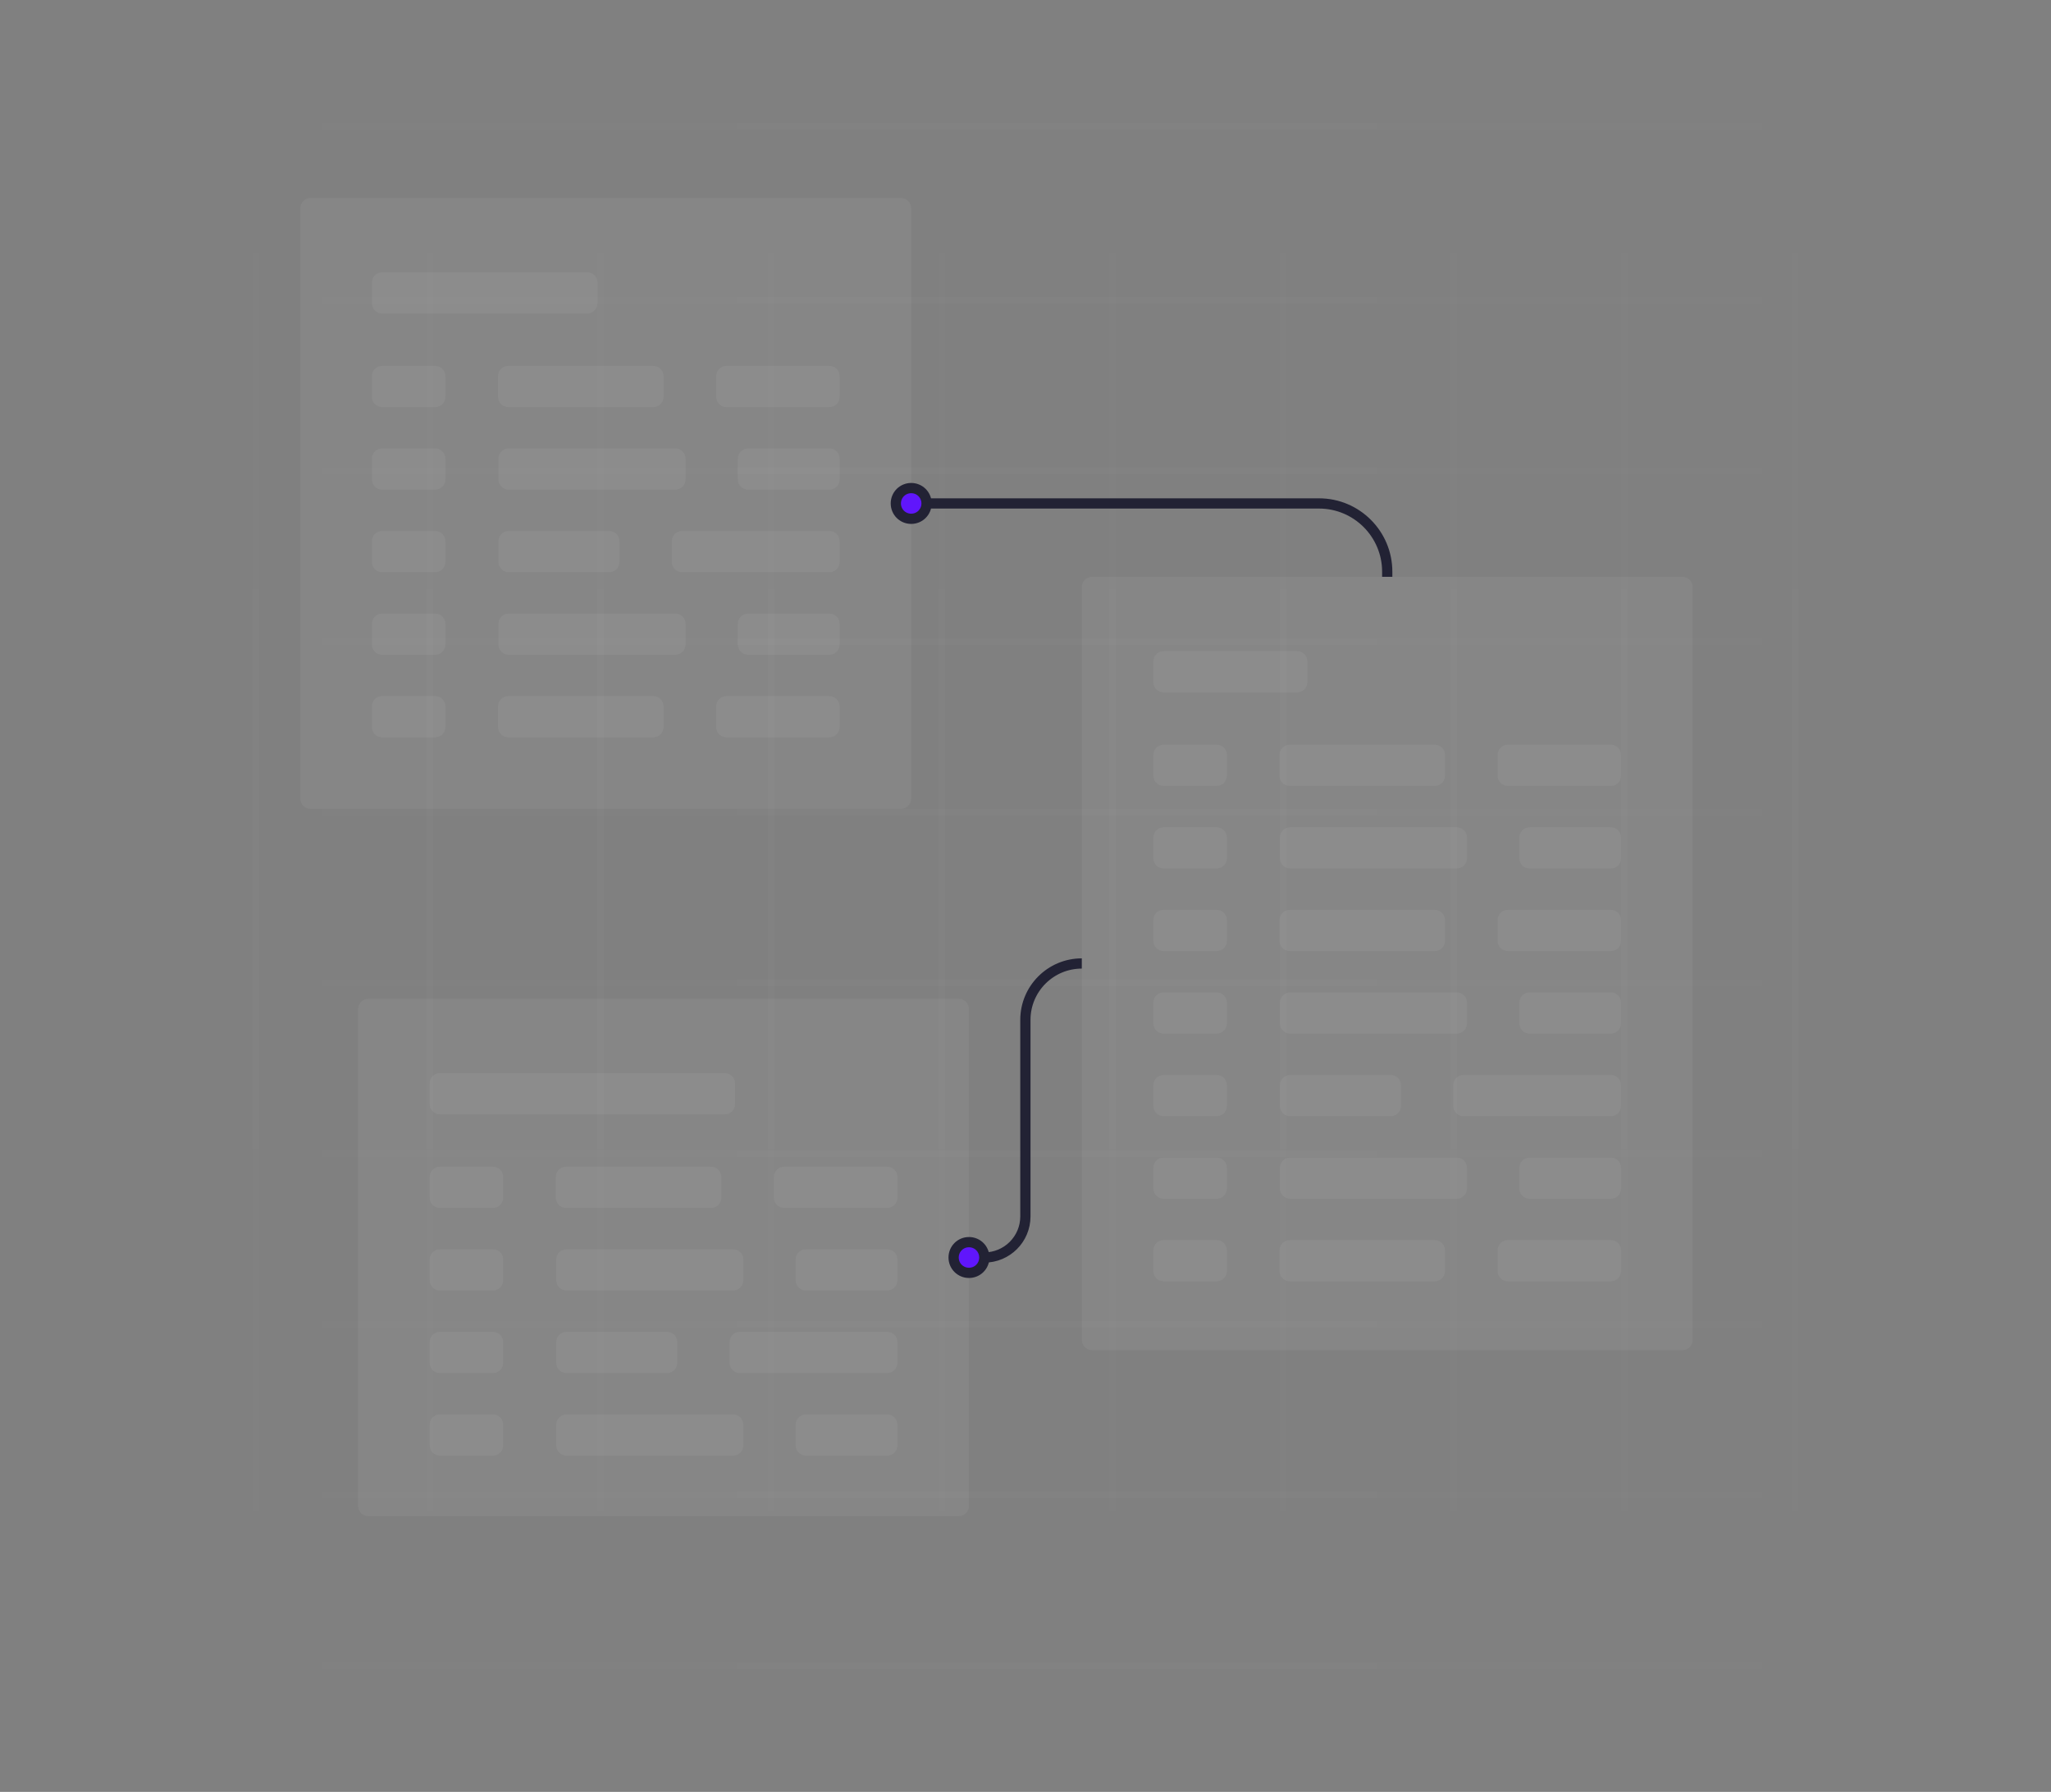 <svg width="601" height="525" viewBox="0 0 601 525" fill="none" xmlns="http://www.w3.org/2000/svg">
<rect x="0" y="0" width="601" height="525" fill="#808080" stroke="none"/>
<g clip-path="url(#clip0_35_2)">
<path d="M127 0H125V525H127V0Z" fill="url(#paint0_linear_35_2)"/>
<path d="M76 0H74V525H76V0Z" fill="url(#paint1_linear_35_2)"/>
<path d="M177 0H175V525H177V0Z" fill="url(#paint2_linear_35_2)"/>
<path d="M227 0H225V525H227V0Z" fill="url(#paint3_linear_35_2)"/>
<path d="M277 0H275V525H277V0Z" fill="url(#paint4_linear_35_2)"/>
<path d="M327 0H325V525H327V0Z" fill="url(#paint5_linear_35_2)"/>
<path d="M377 0H375V525H377V0Z" fill="url(#paint6_linear_35_2)"/>
<path d="M427 0H425V525H427V0Z" fill="url(#paint7_linear_35_2)"/>
<path d="M477 0H475V525H477V0Z" fill="url(#paint8_linear_35_2)"/>
<path d="M527 0H525V525H527V0Z" fill="url(#paint9_linear_35_2)"/>
<path d="M601 89V87L0 87V89L601 89Z" fill="url(#paint10_linear_35_2)"/>
<path d="M601 38V36L0 36V38L601 38Z" fill="url(#paint11_linear_35_2)"/>
<path d="M601 139V137L0 137V139L601 139Z" fill="url(#paint12_linear_35_2)"/>
<path d="M601 189V187L0 187V189L601 189Z" fill="url(#paint13_linear_35_2)"/>
<path d="M601 239V237L0 237V239L601 239Z" fill="url(#paint14_linear_35_2)"/>
<path d="M601 289V287L0 287V289L601 289Z" fill="url(#paint15_linear_35_2)"/>
<path d="M601 339V337L0 337V339L601 339Z" fill="url(#paint16_linear_35_2)"/>
<path d="M601 389V387L0 387V389L601 389Z" fill="url(#paint17_linear_35_2)"/>
<path d="M601 439V437L0 437V439L601 439Z" fill="url(#paint18_linear_35_2)"/>
<path d="M601 489V487L0 487V489L601 489Z" fill="url(#paint19_linear_35_2)"/>
<path d="M264.004 58H91.002C89.345 58 88.002 59.343 88.002 61V234.002C88.002 235.659 89.345 237.002 91.002 237.002H264.004C265.661 237.002 267.004 235.659 267.004 234.002V61C267.004 59.343 265.661 58 264.004 58Z" fill="white" fill-opacity="0.05"/>
<path d="M172.084 79.77H111.966C110.309 79.77 108.966 81.114 108.966 82.77V88.865C108.966 90.522 110.309 91.865 111.966 91.865H172.084C173.741 91.865 175.084 90.522 175.084 88.865V82.77C175.084 81.114 173.741 79.77 172.084 79.77Z" fill="white" fill-opacity="0.05"/>
<path d="M127.528 107.185H111.966C110.309 107.185 108.966 108.528 108.966 110.185V116.28C108.966 117.937 110.309 119.28 111.966 119.28H127.528C129.185 119.28 130.528 117.937 130.528 116.28V110.185C130.528 108.528 129.185 107.185 127.528 107.185Z" fill="white" fill-opacity="0.05"/>
<path d="M127.528 131.375H111.966C110.309 131.375 108.966 132.718 108.966 134.375V140.47C108.966 142.127 110.309 143.47 111.966 143.47H127.528C129.185 143.47 130.528 142.127 130.528 140.47V134.375C130.528 132.718 129.185 131.375 127.528 131.375Z" fill="white" fill-opacity="0.05"/>
<path d="M127.528 155.564H111.966C110.309 155.564 108.966 156.907 108.966 158.564V164.659C108.966 166.316 110.309 167.659 111.966 167.659H127.528C129.185 167.659 130.528 166.316 130.528 164.659V158.564C130.528 156.907 129.185 155.564 127.528 155.564Z" fill="white" fill-opacity="0.05"/>
<path d="M127.528 179.754H111.966C110.309 179.754 108.966 181.097 108.966 182.754V188.849C108.966 190.506 110.309 191.849 111.966 191.849H127.528C129.185 191.849 130.528 190.506 130.528 188.849V182.754C130.528 181.097 129.185 179.754 127.528 179.754Z" fill="white" fill-opacity="0.05"/>
<path d="M127.528 203.943H111.966C110.309 203.943 108.966 205.286 108.966 206.943V213.038C108.966 214.695 110.309 216.038 111.966 216.038H127.528C129.185 216.038 130.528 214.695 130.528 213.038V206.943C130.528 205.286 129.185 203.943 127.528 203.943Z" fill="white" fill-opacity="0.05"/>
<path d="M191.445 107.185H148.93C147.273 107.185 145.93 108.528 145.93 110.185V116.28C145.93 117.937 147.273 119.28 148.93 119.28H191.445C193.102 119.28 194.445 117.937 194.445 116.28V110.185C194.445 108.528 193.102 107.185 191.445 107.185Z" fill="white" fill-opacity="0.05"/>
<path d="M197.887 131.375H149.057C147.4 131.375 146.057 132.718 146.057 134.375V140.47C146.057 142.127 147.4 143.47 149.057 143.47H197.887C199.543 143.47 200.887 142.127 200.887 140.47V134.375C200.887 132.718 199.543 131.375 197.887 131.375Z" fill="white" fill-opacity="0.05"/>
<path d="M178.535 155.564H149.057C147.4 155.564 146.057 156.907 146.057 158.564V164.659C146.057 166.316 147.4 167.659 149.057 167.659H178.535C180.192 167.659 181.535 166.316 181.535 164.659V158.564C181.535 156.907 180.192 155.564 178.535 155.564Z" fill="white" fill-opacity="0.05"/>
<path d="M197.887 179.754H149.057C147.4 179.754 146.057 181.097 146.057 182.754V188.849C146.057 190.506 147.4 191.849 149.057 191.849H197.887C199.543 191.849 200.887 190.506 200.887 188.849V182.754C200.887 181.097 199.543 179.754 197.887 179.754Z" fill="white" fill-opacity="0.05"/>
<path d="M191.445 203.943H148.93C147.273 203.943 145.93 205.286 145.93 206.943V213.038C145.93 214.695 147.273 216.038 148.93 216.038H191.445C193.102 216.038 194.445 214.695 194.445 213.038V206.943C194.445 205.286 193.102 203.943 191.445 203.943Z" fill="white" fill-opacity="0.05"/>
<path d="M243.04 107.185H212.846C211.189 107.185 209.846 108.528 209.846 110.185V116.28C209.846 117.937 211.189 119.28 212.846 119.28H243.04C244.697 119.28 246.04 117.937 246.04 116.28V110.185C246.04 108.528 244.697 107.185 243.04 107.185Z" fill="white" fill-opacity="0.05"/>
<path d="M243.04 131.375H219.206C217.549 131.375 216.206 132.718 216.206 134.375V140.47C216.206 142.127 217.549 143.47 219.206 143.47H243.04C244.697 143.47 246.04 142.127 246.04 140.47V134.375C246.04 132.718 244.697 131.375 243.04 131.375Z" fill="white" fill-opacity="0.05"/>
<path d="M243.04 155.564H199.855C198.198 155.564 196.855 156.907 196.855 158.564V164.659C196.855 166.316 198.198 167.659 199.855 167.659H243.04C244.697 167.659 246.04 166.316 246.04 164.659V158.564C246.04 156.907 244.697 155.564 243.04 155.564Z" fill="white" fill-opacity="0.05"/>
<path d="M243.04 179.754H219.206C217.549 179.754 216.206 181.097 216.206 182.754V188.849C216.206 190.506 217.549 191.849 219.206 191.849H243.04C244.697 191.849 246.04 190.506 246.04 188.849V182.754C246.04 181.097 244.697 179.754 243.04 179.754Z" fill="white" fill-opacity="0.05"/>
<path d="M243.04 203.943H212.846C211.189 203.943 209.846 205.286 209.846 206.943V213.038C209.846 214.695 211.189 216.038 212.846 216.038H243.04C244.697 216.038 246.04 214.695 246.04 213.038V206.943C246.04 205.286 244.697 203.943 243.04 203.943Z" fill="white" fill-opacity="0.05"/>
<path d="M280.937 292.638H107.935C106.278 292.638 104.935 293.981 104.935 295.638V441.225C104.935 442.882 106.278 444.225 107.935 444.225H280.937C282.594 444.225 283.937 442.882 283.937 441.225V295.638C283.937 293.981 282.594 292.638 280.937 292.638Z" fill="white" fill-opacity="0.05"/>
<path d="M212.4 314.409H128.899C127.242 314.409 125.899 315.752 125.899 317.409V323.504C125.899 325.16 127.242 326.504 128.899 326.504H212.4C214.057 326.504 215.4 325.16 215.4 323.504V317.409C215.4 315.752 214.057 314.409 212.4 314.409Z" fill="white" fill-opacity="0.05"/>
<path d="M144.461 341.823H128.899C127.242 341.823 125.899 343.166 125.899 344.823V350.918C125.899 352.575 127.242 353.918 128.899 353.918H144.461C146.118 353.918 147.461 352.575 147.461 350.918V344.823C147.461 343.166 146.118 341.823 144.461 341.823Z" fill="white" fill-opacity="0.05"/>
<path d="M144.461 366.013H128.899C127.242 366.013 125.899 367.356 125.899 369.013V375.108C125.899 376.764 127.242 378.108 128.899 378.108H144.461C146.118 378.108 147.461 376.764 147.461 375.108V369.013C147.461 367.356 146.118 366.013 144.461 366.013Z" fill="white" fill-opacity="0.05"/>
<path d="M144.461 390.202H128.899C127.242 390.202 125.899 391.545 125.899 393.202V399.297C125.899 400.954 127.242 402.297 128.899 402.297H144.461C146.118 402.297 147.461 400.954 147.461 399.297V393.202C147.461 391.545 146.118 390.202 144.461 390.202Z" fill="white" fill-opacity="0.05"/>
<path d="M144.461 414.392H128.899C127.242 414.392 125.899 415.735 125.899 417.392V423.487C125.899 425.144 127.242 426.487 128.899 426.487H144.461C146.118 426.487 147.461 425.144 147.461 423.487V417.392C147.461 415.735 146.118 414.392 144.461 414.392Z" fill="white" fill-opacity="0.05"/>
<path d="M208.378 341.823H165.863C164.206 341.823 162.863 343.166 162.863 344.823V350.918C162.863 352.575 164.206 353.918 165.863 353.918H208.378C210.035 353.918 211.378 352.575 211.378 350.918V344.823C211.378 343.166 210.035 341.823 208.378 341.823Z" fill="white" fill-opacity="0.05"/>
<path d="M214.82 366.013H165.99C164.333 366.013 162.99 367.356 162.99 369.013V375.108C162.99 376.764 164.333 378.108 165.99 378.108H214.82C216.477 378.108 217.82 376.764 217.82 375.108V369.013C217.82 367.356 216.477 366.013 214.82 366.013Z" fill="white" fill-opacity="0.05"/>
<path d="M195.468 390.202H165.99C164.333 390.202 162.99 391.545 162.99 393.202V399.297C162.99 400.954 164.333 402.297 165.99 402.297H195.468C197.125 402.297 198.468 400.954 198.468 399.297V393.202C198.468 391.545 197.125 390.202 195.468 390.202Z" fill="white" fill-opacity="0.05"/>
<path d="M214.82 414.392H165.99C164.333 414.392 162.99 415.735 162.99 417.392V423.487C162.99 425.144 164.333 426.487 165.99 426.487H214.82C216.477 426.487 217.82 425.144 217.82 423.487V417.392C217.82 415.735 216.477 414.392 214.82 414.392Z" fill="white" fill-opacity="0.05"/>
<path d="M259.972 341.823H229.779C228.122 341.823 226.779 343.166 226.779 344.823V350.918C226.779 352.575 228.122 353.918 229.779 353.918H259.972C261.629 353.918 262.972 352.575 262.972 350.918V344.823C262.972 343.166 261.629 341.823 259.972 341.823Z" fill="white" fill-opacity="0.05"/>
<path d="M259.973 366.013H236.139C234.482 366.013 233.139 367.356 233.139 369.013V375.108C233.139 376.764 234.482 378.108 236.139 378.108H259.973C261.63 378.108 262.973 376.764 262.973 375.108V369.013C262.973 367.356 261.63 366.013 259.973 366.013Z" fill="white" fill-opacity="0.05"/>
<path d="M259.972 390.202H216.787C215.13 390.202 213.787 391.545 213.787 393.202V399.297C213.787 400.954 215.13 402.297 216.787 402.297H259.972C261.629 402.297 262.972 400.954 262.972 399.297V393.202C262.972 391.545 261.629 390.202 259.972 390.202Z" fill="white" fill-opacity="0.05"/>
<path d="M259.973 414.392H236.139C234.482 414.392 233.139 415.735 233.139 417.392V423.487C233.139 425.144 234.482 426.487 236.139 426.487H259.973C261.63 426.487 262.973 425.144 262.973 423.487V417.392C262.973 415.735 261.63 414.392 259.973 414.392Z" fill="white" fill-opacity="0.05"/>
<path d="M492.998 169H319.996C318.339 169 316.996 170.343 316.996 172V392.575C316.996 394.232 318.339 395.575 319.996 395.575H492.998C494.655 395.575 495.998 394.232 495.998 392.575V172C495.998 170.343 494.655 169 492.998 169Z" fill="white" fill-opacity="0.05"/>
<path d="M380.114 190.771H340.96C339.303 190.771 337.96 192.114 337.96 193.771V199.866C337.96 201.523 339.303 202.866 340.96 202.866H380.114C381.771 202.866 383.114 201.523 383.114 199.866V193.771C383.114 192.114 381.771 190.771 380.114 190.771Z" fill="white" fill-opacity="0.05"/>
<path d="M356.522 266.564H340.96C339.303 266.564 337.96 267.907 337.96 269.564V275.659C337.96 277.316 339.303 278.659 340.96 278.659H356.522C358.179 278.659 359.522 277.316 359.522 275.659V269.564C359.522 267.907 358.179 266.564 356.522 266.564Z" fill="white" fill-opacity="0.05"/>
<path d="M420.439 266.564H377.924C376.267 266.564 374.924 267.907 374.924 269.564V275.659C374.924 277.316 376.267 278.659 377.924 278.659H420.439C422.096 278.659 423.439 277.316 423.439 275.659V269.564C423.439 267.907 422.096 266.564 420.439 266.564Z" fill="white" fill-opacity="0.05"/>
<path d="M472.033 266.564H441.84C440.183 266.564 438.84 267.907 438.84 269.564V275.659C438.84 277.316 440.183 278.659 441.84 278.659H472.033C473.69 278.659 475.033 277.316 475.033 275.659V269.564C475.033 267.907 473.69 266.564 472.033 266.564Z" fill="white" fill-opacity="0.05"/>
<path d="M356.522 290.754H340.96C339.303 290.754 337.96 292.097 337.96 293.754V299.849C337.96 301.506 339.303 302.849 340.96 302.849H356.522C358.179 302.849 359.522 301.506 359.522 299.849V293.754C359.522 292.097 358.179 290.754 356.522 290.754Z" fill="white" fill-opacity="0.05"/>
<path d="M426.88 290.754H378.051C376.394 290.754 375.051 292.097 375.051 293.754V299.849C375.051 301.506 376.394 302.849 378.051 302.849H426.88C428.537 302.849 429.88 301.506 429.88 299.849V293.754C429.88 292.097 428.537 290.754 426.88 290.754Z" fill="white" fill-opacity="0.05"/>
<path d="M472.034 290.754H448.2C446.543 290.754 445.2 292.097 445.2 293.754V299.849C445.2 301.506 446.543 302.849 448.2 302.849H472.034C473.691 302.849 475.034 301.506 475.034 299.849V293.754C475.034 292.097 473.691 290.754 472.034 290.754Z" fill="white" fill-opacity="0.05"/>
<path d="M356.522 339.133H340.96C339.303 339.133 337.96 340.476 337.96 342.133V348.228C337.96 349.885 339.303 351.228 340.96 351.228H356.522C358.179 351.228 359.522 349.885 359.522 348.228V342.133C359.522 340.476 358.179 339.133 356.522 339.133Z" fill="white" fill-opacity="0.05"/>
<path d="M426.88 339.133H378.051C376.394 339.133 375.051 340.476 375.051 342.133V348.228C375.051 349.885 376.394 351.228 378.051 351.228H426.88C428.537 351.228 429.88 349.885 429.88 348.228V342.133C429.88 340.476 428.537 339.133 426.88 339.133Z" fill="white" fill-opacity="0.05"/>
<path d="M472.034 339.133H448.2C446.543 339.133 445.2 340.476 445.2 342.133V348.228C445.2 349.885 446.543 351.228 448.2 351.228H472.034C473.691 351.228 475.034 349.885 475.034 348.228V342.133C475.034 340.476 473.691 339.133 472.034 339.133Z" fill="white" fill-opacity="0.05"/>
<path d="M356.522 314.943H340.96C339.303 314.943 337.96 316.286 337.96 317.943V324.038C337.96 325.695 339.303 327.038 340.96 327.038H356.522C358.179 327.038 359.522 325.695 359.522 324.038V317.943C359.522 316.286 358.179 314.943 356.522 314.943Z" fill="white" fill-opacity="0.05"/>
<path d="M407.529 314.943H378.051C376.394 314.943 375.051 316.286 375.051 317.943V324.038C375.051 325.695 376.394 327.038 378.051 327.038H407.529C409.186 327.038 410.529 325.695 410.529 324.038V317.943C410.529 316.286 409.186 314.943 407.529 314.943Z" fill="white" fill-opacity="0.05"/>
<path d="M472.033 314.943H428.848C427.191 314.943 425.848 316.286 425.848 317.943V324.038C425.848 325.695 427.191 327.038 428.848 327.038H472.033C473.69 327.038 475.033 325.695 475.033 324.038V317.943C475.033 316.286 473.69 314.943 472.033 314.943Z" fill="white" fill-opacity="0.05"/>
<path d="M356.522 242.375H340.96C339.303 242.375 337.96 243.718 337.96 245.375V251.47C337.96 253.127 339.303 254.47 340.96 254.47H356.522C358.179 254.47 359.522 253.127 359.522 251.47V245.375C359.522 243.718 358.179 242.375 356.522 242.375Z" fill="white" fill-opacity="0.05"/>
<path d="M426.88 242.375H378.051C376.394 242.375 375.051 243.718 375.051 245.375V251.47C375.051 253.127 376.394 254.47 378.051 254.47H426.88C428.537 254.47 429.88 253.127 429.88 251.47V245.375C429.88 243.718 428.537 242.375 426.88 242.375Z" fill="white" fill-opacity="0.05"/>
<path d="M472.034 242.375H448.2C446.543 242.375 445.2 243.718 445.2 245.375V251.47C445.2 253.127 446.543 254.47 448.2 254.47H472.034C473.691 254.47 475.034 253.127 475.034 251.47V245.375C475.034 243.718 473.691 242.375 472.034 242.375Z" fill="white" fill-opacity="0.05"/>
<path d="M356.522 218.185H340.96C339.303 218.185 337.96 219.528 337.96 221.185V227.28C337.96 228.937 339.303 230.28 340.96 230.28H356.522C358.179 230.28 359.522 228.937 359.522 227.28V221.185C359.522 219.528 358.179 218.185 356.522 218.185Z" fill="white" fill-opacity="0.05"/>
<path d="M420.439 218.185H377.924C376.267 218.185 374.924 219.528 374.924 221.185V227.28C374.924 228.937 376.267 230.28 377.924 230.28H420.439C422.096 230.28 423.439 228.937 423.439 227.28V221.185C423.439 219.528 422.096 218.185 420.439 218.185Z" fill="white" fill-opacity="0.05"/>
<path d="M472.033 218.185H441.84C440.183 218.185 438.84 219.528 438.84 221.185V227.28C438.84 228.937 440.183 230.28 441.84 230.28H472.033C473.69 230.28 475.033 228.937 475.033 227.28V221.185C475.033 219.528 473.69 218.185 472.033 218.185Z" fill="white" fill-opacity="0.05"/>
<path d="M356.522 363.322H340.96C339.303 363.322 337.96 364.665 337.96 366.322V372.417C337.96 374.074 339.303 375.417 340.96 375.417H356.522C358.179 375.417 359.522 374.074 359.522 372.417V366.322C359.522 364.665 358.179 363.322 356.522 363.322Z" fill="white" fill-opacity="0.05"/>
<path d="M420.439 363.322H377.924C376.267 363.322 374.924 364.665 374.924 366.322V372.417C374.924 374.074 376.267 375.417 377.924 375.417H420.439C422.096 375.417 423.439 374.074 423.439 372.417V366.322C423.439 364.665 422.096 363.322 420.439 363.322Z" fill="white" fill-opacity="0.05"/>
<path d="M472.033 363.322H441.84C440.183 363.322 438.84 364.665 438.84 366.322V372.417C438.84 374.074 440.183 375.417 441.84 375.417H472.033C473.69 375.417 475.033 374.074 475.033 372.417V366.322C475.033 364.665 473.69 363.322 472.033 363.322Z" fill="white" fill-opacity="0.05"/>
<path d="M267.004 143.001C264.504 143.001 262.504 145.001 262.504 147.501C262.504 150.001 264.504 152.001 267.004 152.001C269.504 152.001 271.504 150.001 271.504 147.501C271.504 145.001 269.504 143.001 267.004 143.001Z" fill="#6016FC"/>
<path d="M271.504 147.501H386.497C397.543 147.501 406.497 156.455 406.497 167.501V169M271.504 147.501C271.504 145.001 269.504 143.001 267.004 143.001C264.504 143.001 262.504 145.001 262.504 147.501C262.504 150.001 264.504 152.001 267.004 152.001C269.504 152.001 271.504 150.001 271.504 147.501Z" stroke="#222234" stroke-width="3"/>
<path d="M283.937 363.932C281.437 363.932 279.437 365.932 279.437 368.432C279.437 370.932 281.437 372.932 283.937 372.932C286.437 372.932 288.437 370.932 288.437 368.432C288.437 365.932 286.437 363.932 283.937 363.932Z" fill="#6016FC"/>
<path d="M288.437 368.432C288.437 365.932 286.437 363.932 283.937 363.932C281.437 363.932 279.437 365.932 279.437 368.432C279.437 370.932 281.437 372.932 283.937 372.932C286.437 372.932 288.437 370.932 288.437 368.432ZM288.437 368.432C295.081 368.432 300.466 363.046 300.466 356.402V298.817C300.466 289.688 307.867 282.287 316.996 282.287" stroke="#222234" stroke-width="3"/>
</g>
<defs>
<linearGradient id="paint0_linear_35_2" x1="126" y1="0" x2="126" y2="525" gradientUnits="userSpaceOnUse">
<stop stop-color="white" stop-opacity="0"/>
<stop offset="0.479" stop-color="white" stop-opacity="0.02"/>
<stop offset="0.995" stop-color="white" stop-opacity="0"/>
</linearGradient>
<linearGradient id="paint1_linear_35_2" x1="75" y1="0" x2="75" y2="525" gradientUnits="userSpaceOnUse">
<stop stop-color="white" stop-opacity="0"/>
<stop offset="0.479" stop-color="white" stop-opacity="0.02"/>
<stop offset="0.995" stop-color="white" stop-opacity="0"/>
</linearGradient>
<linearGradient id="paint2_linear_35_2" x1="176" y1="0" x2="176" y2="525" gradientUnits="userSpaceOnUse">
<stop stop-color="white" stop-opacity="0"/>
<stop offset="0.479" stop-color="white" stop-opacity="0.02"/>
<stop offset="0.995" stop-color="white" stop-opacity="0"/>
</linearGradient>
<linearGradient id="paint3_linear_35_2" x1="226" y1="0" x2="226" y2="525" gradientUnits="userSpaceOnUse">
<stop stop-color="white" stop-opacity="0"/>
<stop offset="0.479" stop-color="white" stop-opacity="0.02"/>
<stop offset="0.995" stop-color="white" stop-opacity="0"/>
</linearGradient>
<linearGradient id="paint4_linear_35_2" x1="276" y1="0" x2="276" y2="525" gradientUnits="userSpaceOnUse">
<stop stop-color="white" stop-opacity="0"/>
<stop offset="0.479" stop-color="white" stop-opacity="0.02"/>
<stop offset="0.995" stop-color="white" stop-opacity="0"/>
</linearGradient>
<linearGradient id="paint5_linear_35_2" x1="326" y1="0" x2="326" y2="525" gradientUnits="userSpaceOnUse">
<stop stop-color="white" stop-opacity="0"/>
<stop offset="0.479" stop-color="white" stop-opacity="0.02"/>
<stop offset="0.995" stop-color="white" stop-opacity="0"/>
</linearGradient>
<linearGradient id="paint6_linear_35_2" x1="376" y1="0" x2="376" y2="525" gradientUnits="userSpaceOnUse">
<stop stop-color="white" stop-opacity="0"/>
<stop offset="0.479" stop-color="white" stop-opacity="0.02"/>
<stop offset="0.995" stop-color="white" stop-opacity="0"/>
</linearGradient>
<linearGradient id="paint7_linear_35_2" x1="426" y1="0" x2="426" y2="525" gradientUnits="userSpaceOnUse">
<stop stop-color="white" stop-opacity="0"/>
<stop offset="0.479" stop-color="white" stop-opacity="0.02"/>
<stop offset="0.995" stop-color="white" stop-opacity="0"/>
</linearGradient>
<linearGradient id="paint8_linear_35_2" x1="476" y1="0" x2="476" y2="525" gradientUnits="userSpaceOnUse">
<stop stop-color="white" stop-opacity="0"/>
<stop offset="0.479" stop-color="white" stop-opacity="0.02"/>
<stop offset="0.995" stop-color="white" stop-opacity="0"/>
</linearGradient>
<linearGradient id="paint9_linear_35_2" x1="526" y1="0" x2="526" y2="525" gradientUnits="userSpaceOnUse">
<stop stop-color="white" stop-opacity="0"/>
<stop offset="0.479" stop-color="white" stop-opacity="0.02"/>
<stop offset="0.995" stop-color="white" stop-opacity="0"/>
</linearGradient>
<linearGradient id="paint10_linear_35_2" x1="601" y1="88" x2="0" y2="88" gradientUnits="userSpaceOnUse">
<stop stop-color="white" stop-opacity="0"/>
<stop offset="0.479" stop-color="white" stop-opacity="0.02"/>
<stop offset="0.995" stop-color="white" stop-opacity="0"/>
</linearGradient>
<linearGradient id="paint11_linear_35_2" x1="601" y1="37" x2="0" y2="37" gradientUnits="userSpaceOnUse">
<stop stop-color="white" stop-opacity="0"/>
<stop offset="0.479" stop-color="white" stop-opacity="0.02"/>
<stop offset="0.995" stop-color="white" stop-opacity="0"/>
</linearGradient>
<linearGradient id="paint12_linear_35_2" x1="601" y1="138" x2="0" y2="138" gradientUnits="userSpaceOnUse">
<stop stop-color="white" stop-opacity="0"/>
<stop offset="0.479" stop-color="white" stop-opacity="0.02"/>
<stop offset="0.995" stop-color="white" stop-opacity="0"/>
</linearGradient>
<linearGradient id="paint13_linear_35_2" x1="601" y1="188" x2="0" y2="188" gradientUnits="userSpaceOnUse">
<stop stop-color="white" stop-opacity="0"/>
<stop offset="0.479" stop-color="white" stop-opacity="0.02"/>
<stop offset="0.995" stop-color="white" stop-opacity="0"/>
</linearGradient>
<linearGradient id="paint14_linear_35_2" x1="601" y1="238" x2="0" y2="238" gradientUnits="userSpaceOnUse">
<stop stop-color="white" stop-opacity="0"/>
<stop offset="0.479" stop-color="white" stop-opacity="0.02"/>
<stop offset="0.995" stop-color="white" stop-opacity="0"/>
</linearGradient>
<linearGradient id="paint15_linear_35_2" x1="601" y1="288" x2="0" y2="288" gradientUnits="userSpaceOnUse">
<stop stop-color="white" stop-opacity="0"/>
<stop offset="0.479" stop-color="white" stop-opacity="0.02"/>
<stop offset="0.995" stop-color="white" stop-opacity="0"/>
</linearGradient>
<linearGradient id="paint16_linear_35_2" x1="601" y1="338" x2="0" y2="338" gradientUnits="userSpaceOnUse">
<stop stop-color="white" stop-opacity="0"/>
<stop offset="0.479" stop-color="white" stop-opacity="0.02"/>
<stop offset="0.995" stop-color="white" stop-opacity="0"/>
</linearGradient>
<linearGradient id="paint17_linear_35_2" x1="601" y1="388" x2="0" y2="388" gradientUnits="userSpaceOnUse">
<stop stop-color="white" stop-opacity="0"/>
<stop offset="0.479" stop-color="white" stop-opacity="0.02"/>
<stop offset="0.995" stop-color="white" stop-opacity="0"/>
</linearGradient>
<linearGradient id="paint18_linear_35_2" x1="601" y1="438" x2="0" y2="438" gradientUnits="userSpaceOnUse">
<stop stop-color="white" stop-opacity="0"/>
<stop offset="0.479" stop-color="white" stop-opacity="0.02"/>
<stop offset="0.995" stop-color="white" stop-opacity="0"/>
</linearGradient>
<linearGradient id="paint19_linear_35_2" x1="601" y1="488" x2="0" y2="488" gradientUnits="userSpaceOnUse">
<stop stop-color="white" stop-opacity="0"/>
<stop offset="0.479" stop-color="white" stop-opacity="0.02"/>
<stop offset="0.995" stop-color="white" stop-opacity="0"/>
</linearGradient>
<clipPath id="clip0_35_2">
<rect width="601" height="525" fill="white"/>
</clipPath>
</defs>
</svg>
